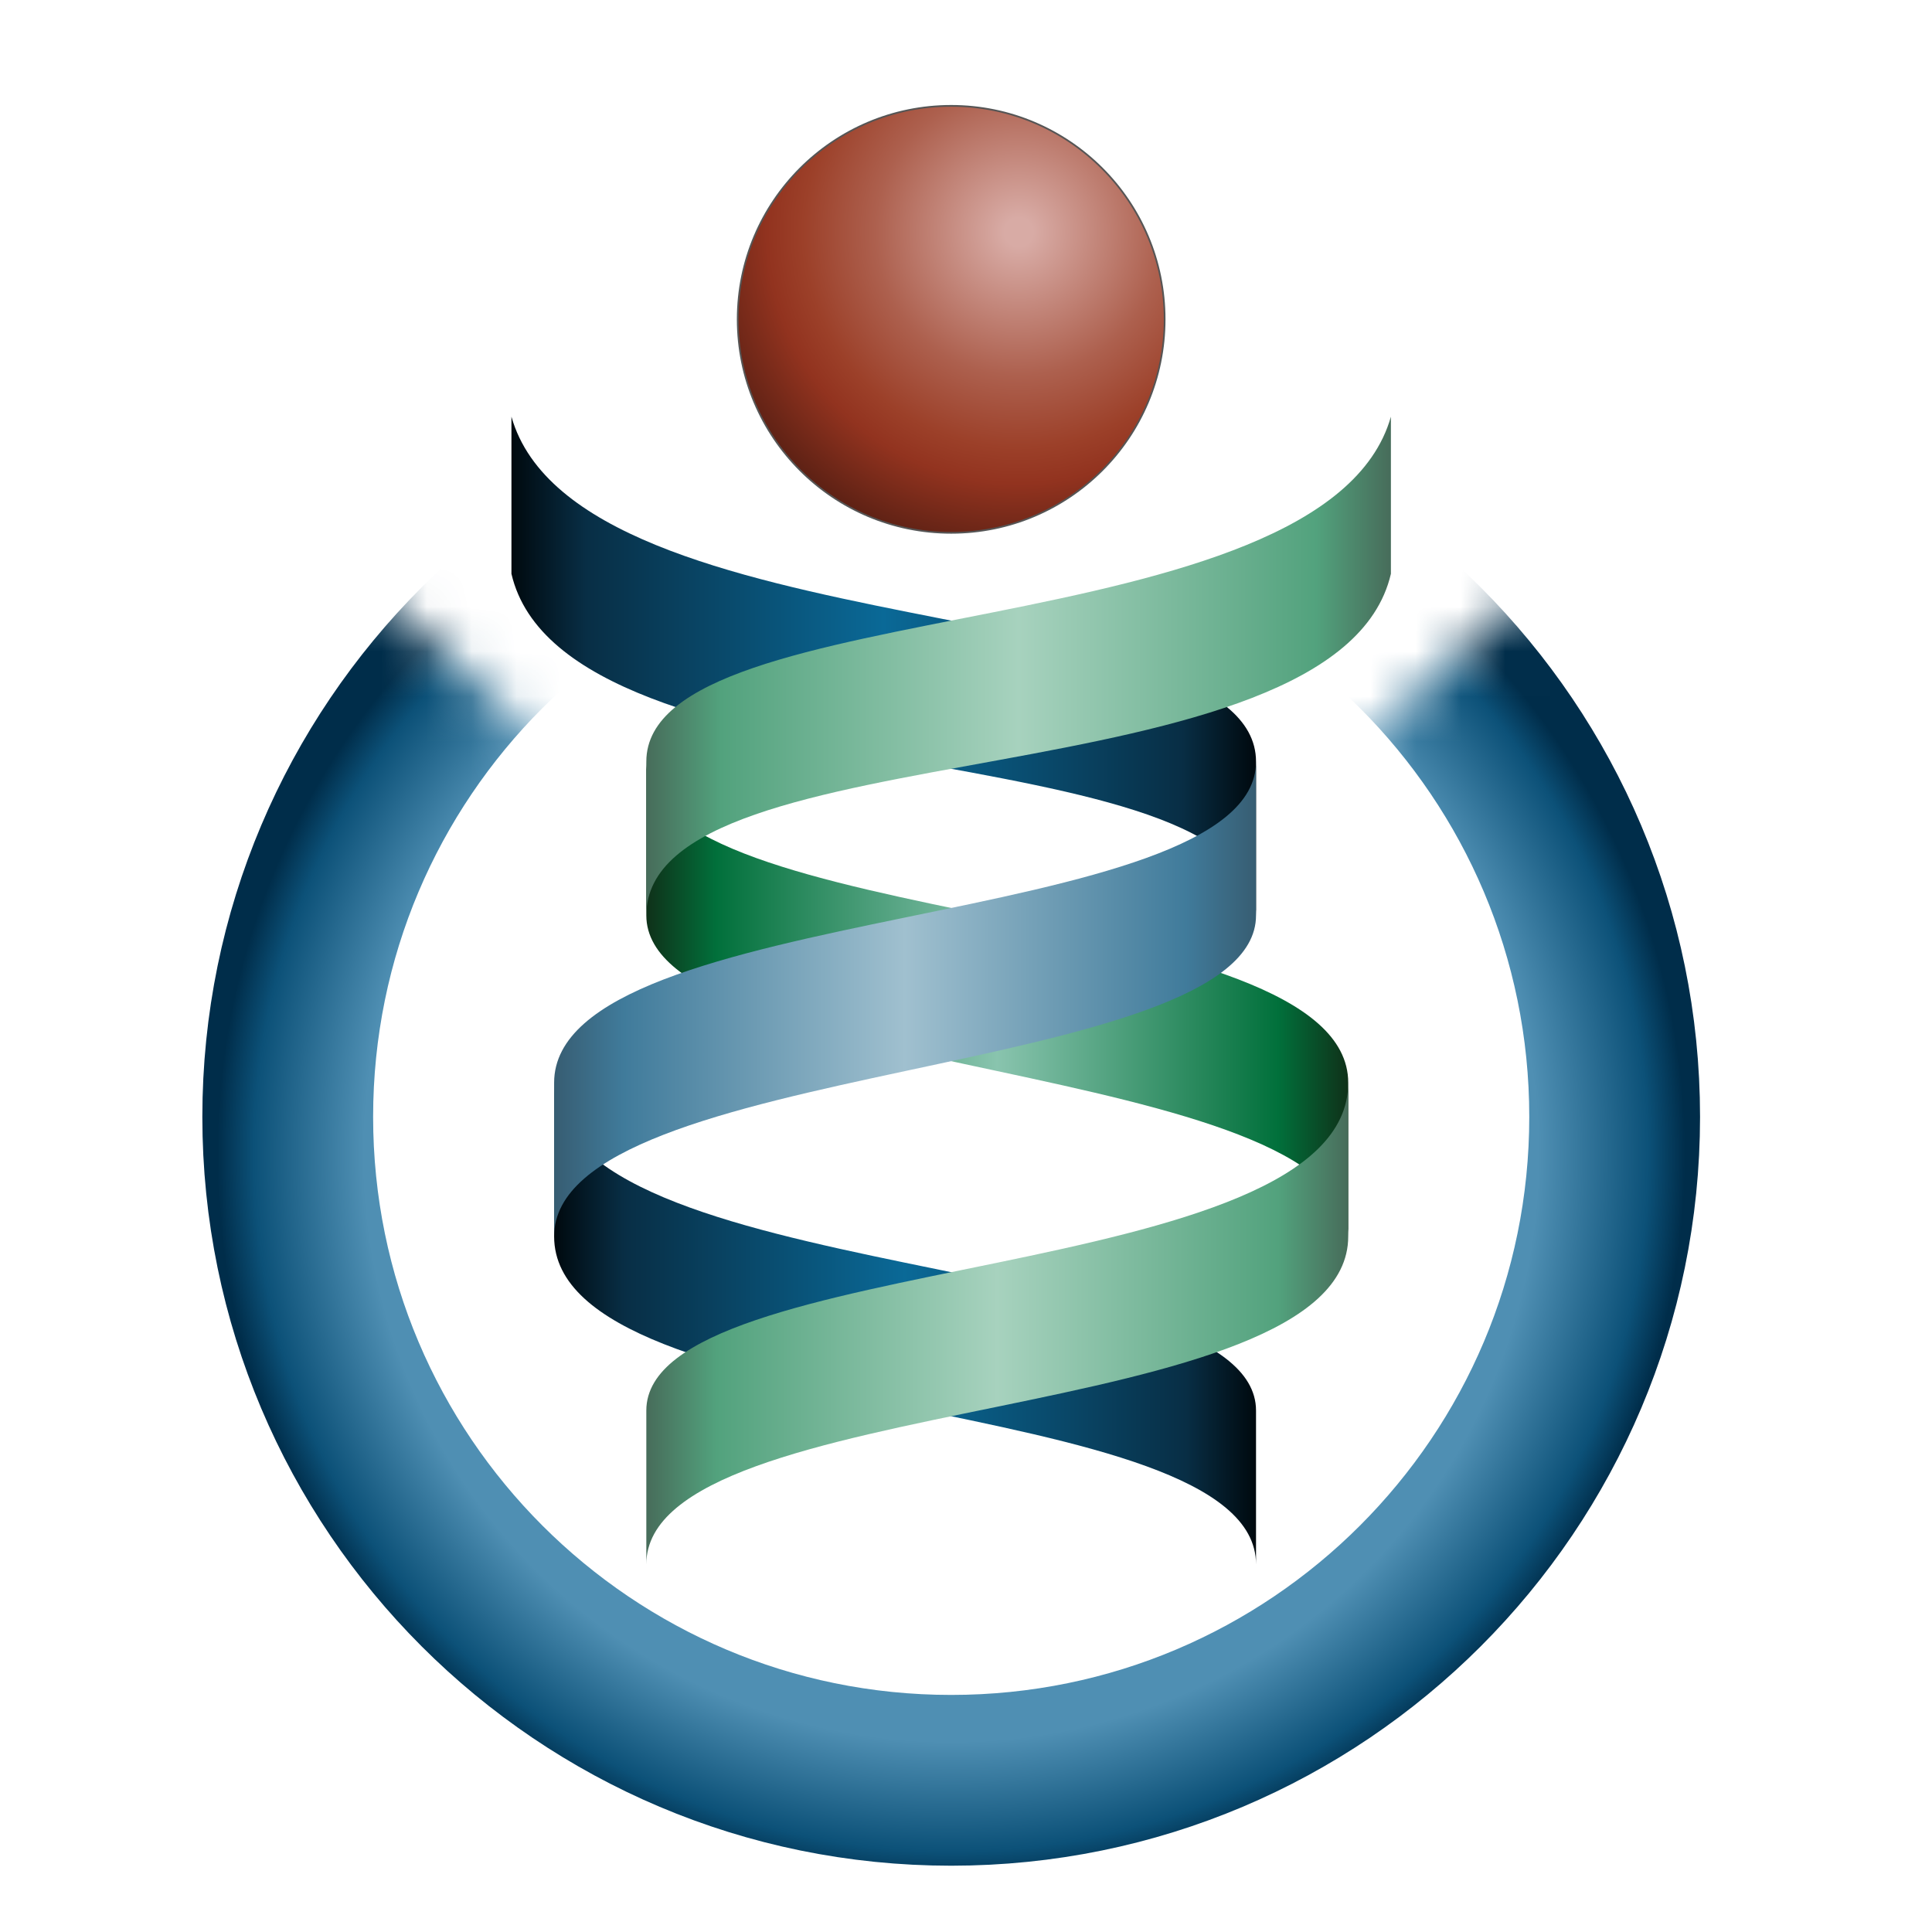 <svg width="43" height="43" viewBox="0 0 43 43" fill="none" xmlns="http://www.w3.org/2000/svg">
<g clip-path="url(#clip0_1_3885)">
<g clip-path="url(#clip1_1_3885)">
<path d="M11.383 9.274C12.865 14.481 27.955 13.113 27.955 16.952V20.373C27.955 16.154 12.58 17.913 11.383 12.771" fill="url(#paint0_linear_1_3885)"/>
<path d="M27.955 31.395C27.955 27.803 12.333 28.643 12.333 24.098V27.518C12.333 31.794 27.955 30.92 27.955 34.816" fill="url(#paint1_linear_1_3885)"/>
<path d="M14.385 16.952C14.385 20.741 30.007 20.031 30.007 24.098V27.518C30.007 23.577 14.385 24.029 14.385 20.373" fill="url(#paint2_linear_1_3885)"/>
<path d="M14.385 31.395C14.385 27.803 30.007 28.643 30.007 24.098V27.518C30.007 31.794 14.385 30.92 14.385 34.816" fill="url(#paint3_linear_1_3885)"/>
<path d="M30.957 9.274C29.475 14.481 14.385 13.113 14.385 16.952V20.373C14.385 16.154 29.76 17.913 30.957 12.771" fill="url(#paint4_linear_1_3885)"/>
<path d="M27.955 16.952C27.955 20.741 12.333 20.031 12.333 24.098V27.518C12.333 23.577 27.955 24.029 27.955 20.373" fill="url(#paint5_linear_1_3885)"/>
<mask id="mask0_1_3885" style="mask-type:luminance" maskUnits="userSpaceOnUse" x="3" y="8" width="37" height="35">
<path d="M3.287 8.552L21.17 24.82L39.053 8.552V42.912H3.287V8.552Z" fill="white"/>
</mask>
<g mask="url(#mask0_1_3885)">
<path d="M21.17 39.624C29.325 39.624 35.937 33.013 35.937 24.858C35.937 16.702 29.325 10.091 21.17 10.091C13.015 10.091 6.404 16.702 6.404 24.858C6.404 33.013 13.015 39.624 21.17 39.624Z" stroke="url(#paint6_radial_1_3885)" stroke-width="3.801"/>
</g>
<path d="M21.17 11.859C23.794 11.859 25.921 9.732 25.921 7.108C25.921 4.484 23.794 2.356 21.17 2.356C18.546 2.356 16.419 4.484 16.419 7.108C16.419 9.732 18.546 11.859 21.17 11.859Z" fill="url(#paint7_radial_1_3885)" stroke="#555555" stroke-width="0.038"/>
</g>
</g>
<defs>
<linearGradient id="paint0_linear_1_3885" x1="11.383" y1="9.274" x2="27.955" y2="9.274" gradientUnits="userSpaceOnUse">
<stop stop-color="#00090E"/>
<stop offset="0.1" stop-color="#082E45"/>
<stop offset="0.5" stop-color="#0A6997"/>
<stop offset="0.9" stop-color="#082E45"/>
<stop offset="1" stop-color="#00090E"/>
</linearGradient>
<linearGradient id="paint1_linear_1_3885" x1="12.333" y1="24.098" x2="27.955" y2="24.098" gradientUnits="userSpaceOnUse">
<stop stop-color="#00090E"/>
<stop offset="0.1" stop-color="#082E45"/>
<stop offset="0.5" stop-color="#0A6997"/>
<stop offset="0.9" stop-color="#082E45"/>
<stop offset="1" stop-color="#00090E"/>
</linearGradient>
<linearGradient id="paint2_linear_1_3885" x1="30.007" y1="16.952" x2="14.385" y2="16.952" gradientUnits="userSpaceOnUse">
<stop stop-color="#0F3119"/>
<stop offset="0.1" stop-color="#01703B"/>
<stop offset="0.5" stop-color="#89C4AE"/>
<stop offset="0.9" stop-color="#01703B"/>
<stop offset="1" stop-color="#0F3119"/>
</linearGradient>
<linearGradient id="paint3_linear_1_3885" x1="30.007" y1="24.098" x2="14.385" y2="24.098" gradientUnits="userSpaceOnUse">
<stop stop-color="#476C5A"/>
<stop offset="0.1" stop-color="#52A27D"/>
<stop offset="0.5" stop-color="#A7D2BE"/>
<stop offset="0.9" stop-color="#52A27D"/>
<stop offset="1" stop-color="#476C5A"/>
</linearGradient>
<linearGradient id="paint4_linear_1_3885" x1="30.957" y1="9.274" x2="14.385" y2="9.274" gradientUnits="userSpaceOnUse">
<stop stop-color="#476C5A"/>
<stop offset="0.1" stop-color="#52A27D"/>
<stop offset="0.5" stop-color="#A7D2BE"/>
<stop offset="0.9" stop-color="#52A27D"/>
<stop offset="1" stop-color="#476C5A"/>
</linearGradient>
<linearGradient id="paint5_linear_1_3885" x1="12.333" y1="16.952" x2="27.955" y2="16.952" gradientUnits="userSpaceOnUse">
<stop stop-color="#375D72"/>
<stop offset="0.1" stop-color="#407B9B"/>
<stop offset="0.5" stop-color="#A0C0CF"/>
<stop offset="0.9" stop-color="#407B9B"/>
<stop offset="1" stop-color="#375D72"/>
</linearGradient>
<radialGradient id="paint6_radial_1_3885" cx="0" cy="0" r="1" gradientUnits="userSpaceOnUse" gradientTransform="translate(21.17 25.694) scale(16.344)">
<stop offset="0.8" stop-color="#4F8FB3"/>
<stop offset="0.95" stop-color="#0C5178"/>
<stop offset="1" stop-color="#002D4A"/>
</radialGradient>
<radialGradient id="paint7_radial_1_3885" cx="0" cy="0" r="1" gradientUnits="userSpaceOnUse" gradientTransform="translate(22.671 5.169) scale(7.982)">
<stop offset="0.04" stop-color="#D8ABA5"/>
<stop offset="0.4" stop-color="#AD604E"/>
<stop offset="0.6" stop-color="#9C4029"/>
<stop offset="0.7" stop-color="#92331F"/>
<stop offset="1" stop-color="#43180F"/>
</radialGradient>
<clipPath id="clip0_1_3885">
<rect width="42" height="42" fill="white" transform="translate(0.17 0.95)"/>
</clipPath>
<clipPath id="clip1_1_3885">
<rect width="176" height="811" fill="white" transform="translate(0.17 -416.05)"/>
</clipPath>
</defs>
</svg>
